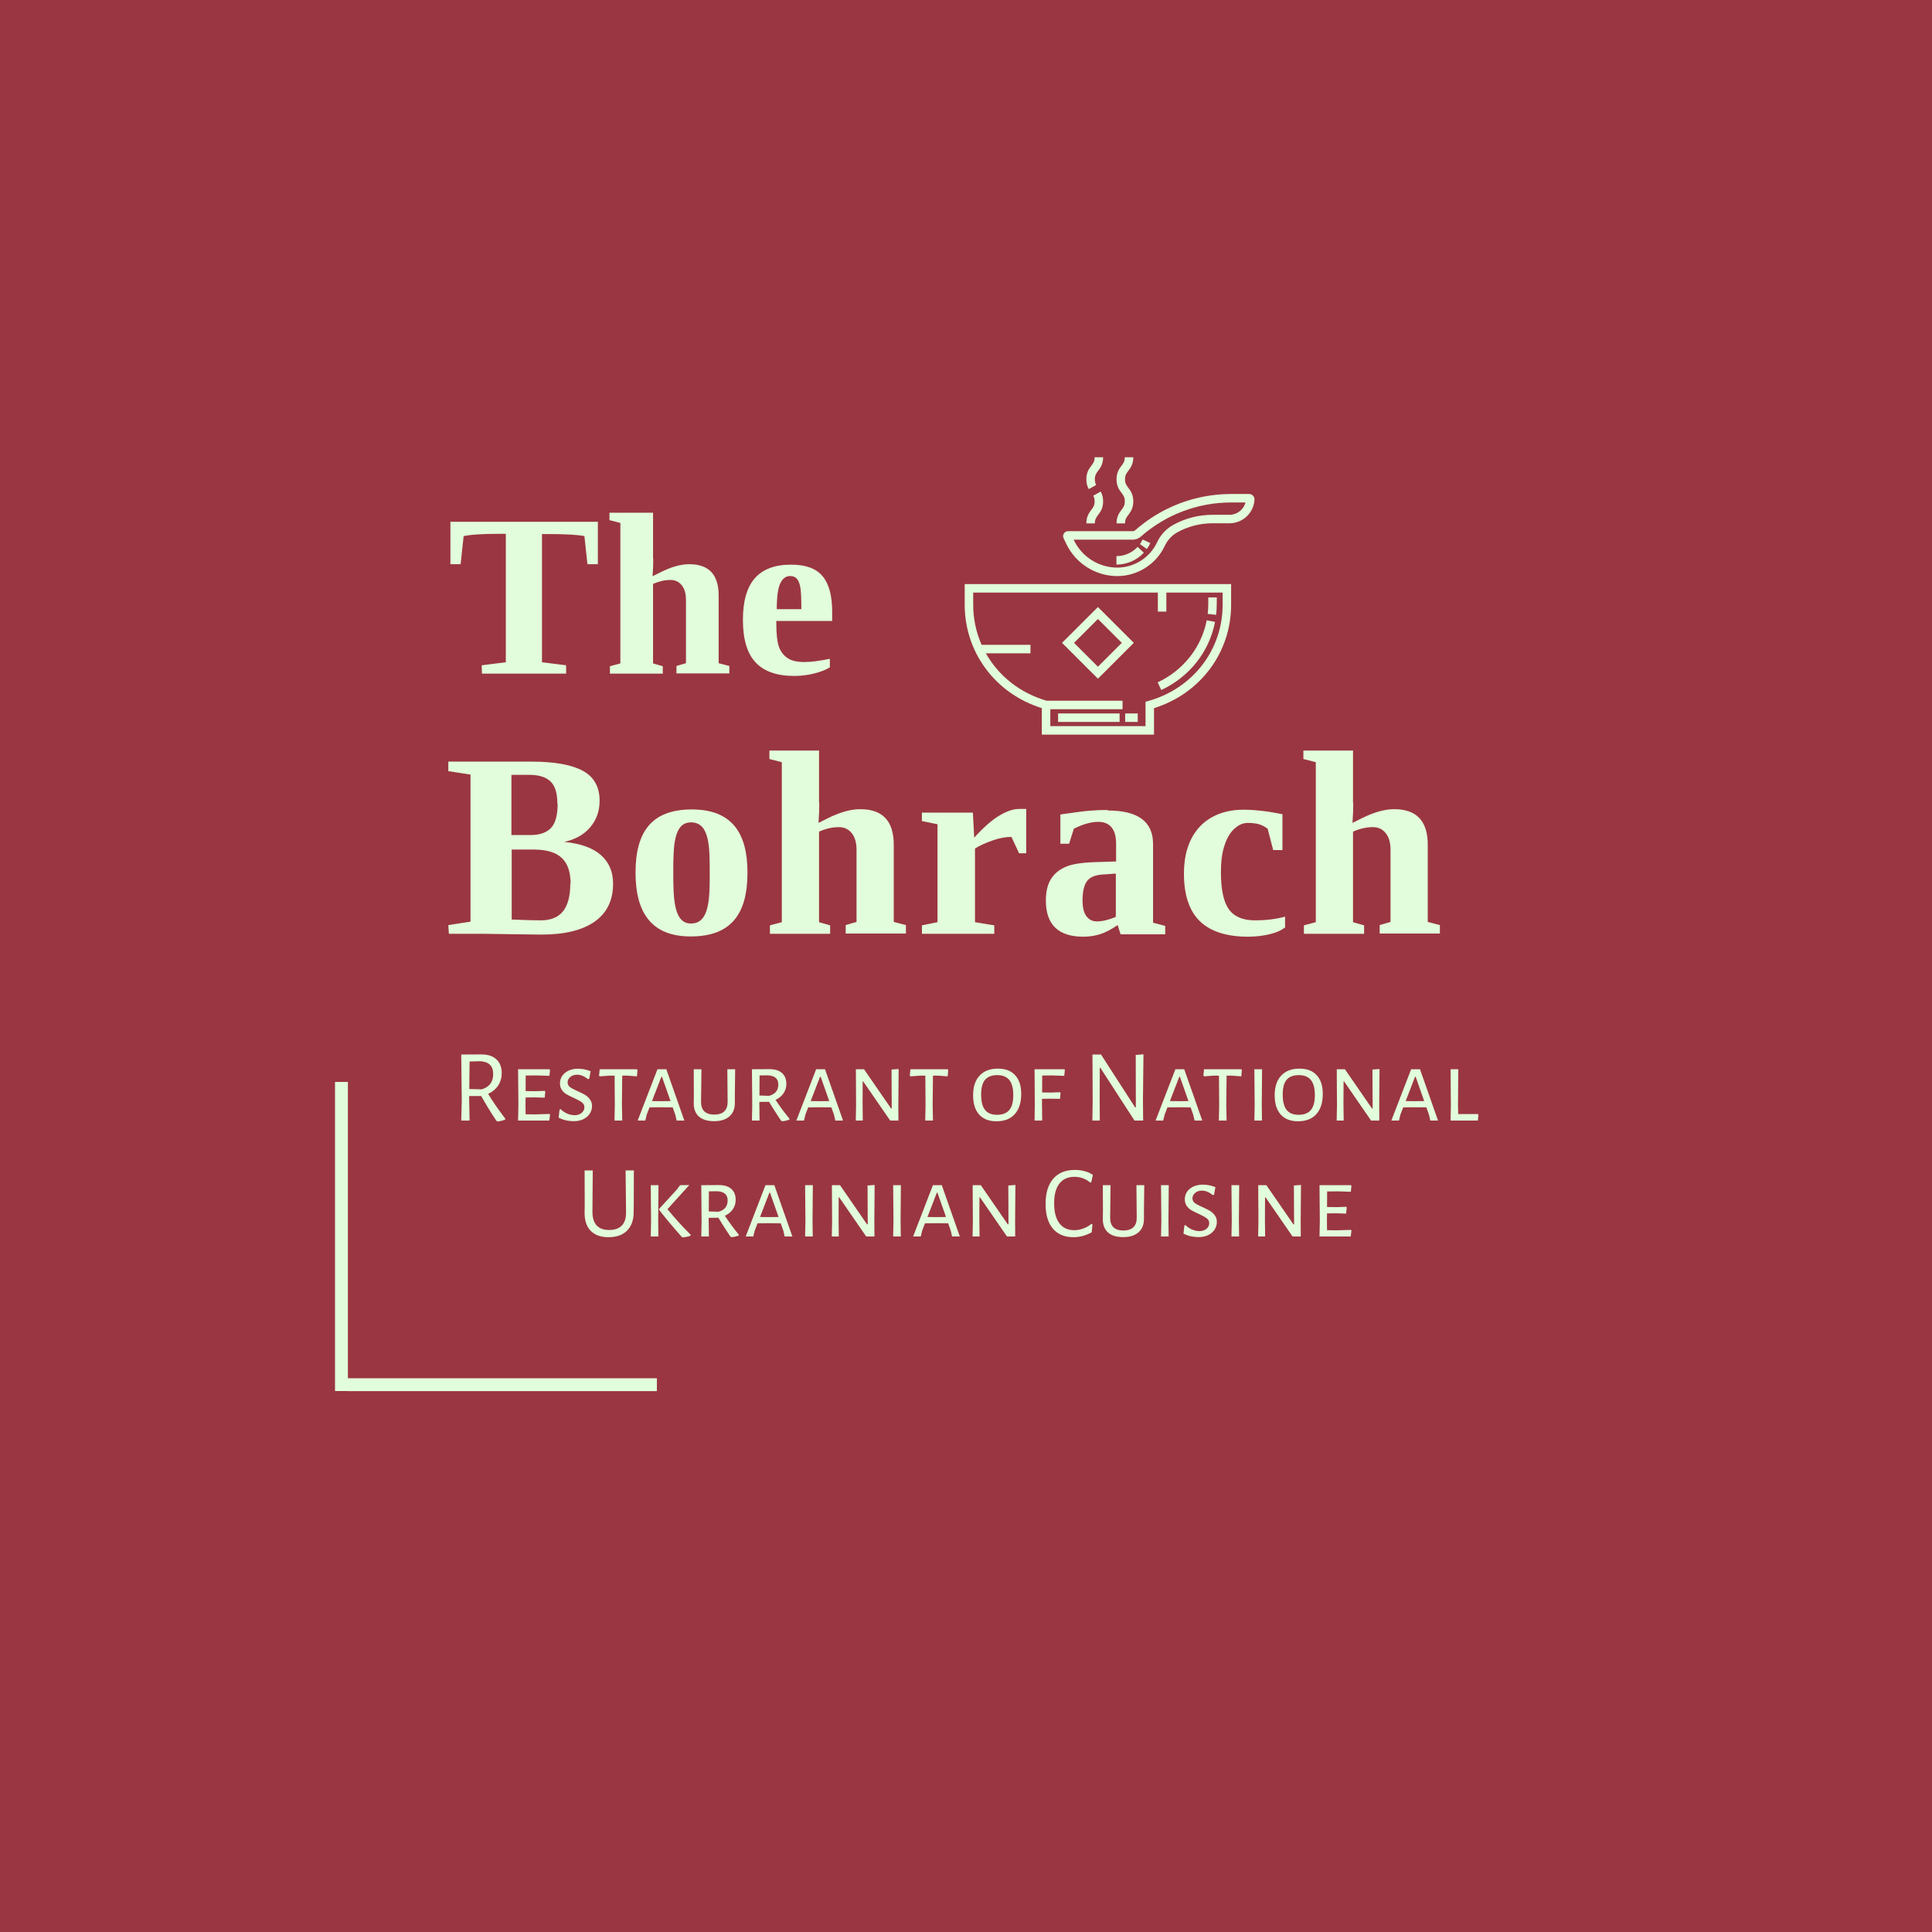 <svg width="300" height="300" viewBox="0 0 300 300" fill="none" xmlns="http://www.w3.org/2000/svg">
<rect x="0" y="0" width="300" height="300" fill="#808080" stroke="none"/>
<g id="The Bohrach">
<rect id="Rectangle 1" width="300" height="300" opacity=".7" fill="#A61827"/>
<g id="Bohrach-svg">
<g id="Group">
<g id="Group_2">
<path id="Vector" d="M187.621 92.767V93.75C187.621 94.277 187.59 94.806 187.531 95.324L188.841 95.475C188.906 94.907 188.939 94.327 188.939 93.75V92.767H187.621Z" fill="#E2FDDB"/>
</g>
</g>
<g id="Group_3">
<g id="Group_4">
<path id="Vector_2" d="M187.378 96.322C186.572 100.51 183.726 104.111 179.763 105.955L180.32 107.148C182.439 106.162 184.318 104.691 185.754 102.893C187.221 101.057 188.23 98.871 188.672 96.57L187.378 96.322Z" fill="#E2FDDB"/>
</g>
</g>
<g id="Group_5">
<g id="Group_6">
<path id="Vector_3" d="M176.669 110.783H174.715V112.1H176.669V110.783Z" fill="#E2FDDB"/>
</g>
</g>
<g id="Group_7">
<g id="Group_8">
<path id="Vector_4" d="M173.849 110.783H164.299V112.1H173.849V110.783Z" fill="#E2FDDB"/>
</g>
</g>
<g id="Bowl">
<g id="Group_9">
<path id="Vector_5" d="M149.8 90.698V93.899C149.8 101.327 154.591 107.72 161.774 109.96V114.071H179.195V109.96C186.378 107.72 191.169 101.327 191.169 93.899V90.698H149.8ZM189.851 93.899C189.851 100.895 185.232 106.898 178.357 108.835L177.877 108.971V112.755H163.092V110.127H174.305V108.811H162.527C158.372 107.616 155.049 104.934 153.085 101.447H160.01V100.13H152.425C151.579 98.216 151.118 96.107 151.118 93.899V92.014H179.792V94.969H181.111V92.014H189.851V93.899Z" fill="#E2FDDB"/>
</g>
</g>
<g id="B-sign">
<g id="Group_10">
<path id="Vector_6" d="M170.485 94.258L164.912 99.823L170.485 105.387L176.057 99.823L170.485 94.258ZM166.776 99.823L170.485 96.12L174.193 99.823L170.485 103.526L166.776 99.823Z" fill="#E2FDDB"/>
</g>
</g>
<g id="Spoone">
<g id="Group_11">
<g id="Group_12">
<path id="Vector_7" d="M194.57 76.973C194.41 76.804 194.184 76.706 193.951 76.706H191.174C185.687 76.706 180.4 78.703 176.285 82.328C176.172 82.428 176.025 82.483 175.873 82.483H165.846C165.581 82.483 165.338 82.617 165.197 82.842C165.055 83.066 165.04 83.343 165.155 83.581L165.597 84.5C167.046 87.509 170.143 89.454 173.488 89.454C176.632 89.454 179.526 87.617 180.861 84.773C181.285 83.868 181.99 83.111 182.844 82.642C184.498 81.735 186.369 81.255 188.255 81.255H190.909C192.965 81.255 194.673 79.652 194.798 77.605C194.813 77.373 194.729 77.143 194.57 76.973ZM190.909 79.939H188.255C186.148 79.939 184.057 80.475 182.209 81.488C181.096 82.099 180.217 83.042 179.667 84.215C178.549 86.598 176.123 88.137 173.488 88.137C170.647 88.137 168.016 86.486 166.785 83.929L166.723 83.8H175.873C176.347 83.8 176.803 83.627 177.157 83.315C181.031 79.902 186.008 78.023 191.174 78.023H193.403C193.11 79.13 192.097 79.939 190.909 79.939Z" fill="#E2FDDB"/>
</g>
</g>
<g id="Group_13">
<g id="Group_14">
<path id="Vector_8" d="M177.426 83.773C177.308 84.023 177.168 84.263 177.007 84.486L178.078 85.254C178.286 84.965 178.468 84.655 178.619 84.332L177.426 83.773Z" fill="#E2FDDB"/>
</g>
</g>
<g id="Group_15">
<g id="Group_16">
<path id="Vector_9" d="M176.65 84.922C175.803 85.833 174.604 86.355 173.36 86.355V87.671C174.969 87.671 176.52 86.996 177.616 85.818L176.65 84.922Z" fill="#E2FDDB"/>
</g>
</g>
</g>
<g id="Wind">
<g id="Group_17">
<g id="Group_18">
<path id="Vector_10" d="M174.693 74.424C174.693 73.788 174.907 73.502 175.204 73.107C175.549 72.647 175.978 72.075 175.978 71H174.659C174.659 71.637 174.445 71.922 174.149 72.318C173.804 72.777 173.375 73.349 173.375 74.424C173.375 75.5 173.804 76.072 174.149 76.532C174.445 76.927 174.659 77.213 174.659 77.85C174.659 78.487 174.445 78.772 174.149 79.167C173.804 79.627 173.375 80.199 173.375 81.275H174.693C174.693 80.637 174.907 80.352 175.204 79.957C175.549 79.497 175.978 78.925 175.978 77.85C175.978 76.774 175.549 76.202 175.204 75.742C174.907 75.347 174.693 75.062 174.693 74.424Z" fill="#E2FDDB"/>
</g>
</g>
<g id="Group_19">
<g id="Group_20">
<path id="Vector_11" d="M171.291 71H169.973C169.973 71.637 169.759 71.922 169.462 72.318C169.117 72.777 168.688 73.349 168.688 74.425C168.688 75.004 168.808 75.488 169.066 75.948L170.217 75.304C170.119 75.13 170.007 74.873 170.007 74.425C170.007 73.788 170.221 73.502 170.517 73.107C170.862 72.647 171.291 72.076 171.291 71Z" fill="#E2FDDB"/>
</g>
</g>
<g id="Group_21">
<g id="Group_22">
<path id="Vector_12" d="M170.914 76.327L169.763 76.97C169.861 77.144 169.973 77.402 169.973 77.85C169.973 78.487 169.759 78.772 169.462 79.167C169.117 79.627 168.688 80.199 168.688 81.275H170.007C170.007 80.638 170.221 80.352 170.517 79.957C170.862 79.497 171.291 78.925 171.291 77.85C171.291 77.27 171.171 76.787 170.914 76.327Z" fill="#E2FDDB"/>
</g>
</g>
</g>
</g>
<g id="title">
<path id="The" d="M74.836 104.6H87.904V103.304L84.16 102.836V82.928H85.024C87.868 82.928 89.776 83.036 90.748 83.252L91.216 87.608H92.836V81.02H69.94V87.608H71.524L71.992 83.252C73.072 83 74.944 82.892 77.644 82.892H78.544V102.836L74.8 103.304L74.836 104.6ZM101.405 86.78V79.616H94.637V80.768L96.329 81.2V103.016L94.709 103.448V104.6H102.917V103.448L101.405 103.016V90.668C102.305 90.272 103.205 90.056 104.105 90.056C104.861 90.056 105.437 90.344 105.869 90.884C106.301 91.424 106.517 92.18 106.517 93.152V102.98L105.041 103.412V104.564H113.249V103.412L111.593 102.98V92.468C111.593 89.228 110.081 87.608 107.021 87.608C105.689 87.608 104.213 88.04 102.557 88.868L101.333 89.48C101.405 88.436 101.441 87.536 101.441 86.78H101.405ZM122.776 87.68C120.292 87.68 118.42 88.4 117.196 89.804C115.972 91.208 115.36 93.368 115.36 96.248C115.36 99.236 116.008 101.432 117.304 102.836C118.6 104.24 120.616 104.96 123.316 104.96C124.288 104.96 125.296 104.852 126.34 104.6C127.384 104.348 128.212 104.024 128.86 103.628V102.296C127.276 102.62 125.98 102.8 124.936 102.8C123.82 102.8 122.956 102.62 122.344 102.224C121.732 101.828 121.264 101.252 120.976 100.496C120.688 99.74 120.544 98.48 120.544 96.716V96.428H129.22V94.988C129.22 92.468 128.716 90.632 127.708 89.444C126.7 88.256 125.08 87.68 122.848 87.68H122.776ZM122.668 89.444C123.136 89.444 123.496 89.588 123.748 89.876C124 90.164 124.18 90.632 124.288 91.28C124.396 91.928 124.432 93.044 124.432 94.592H120.616C120.616 92.684 120.796 91.352 121.156 90.596C121.516 89.84 122.02 89.444 122.704 89.444H122.668Z" fill="#E2FDDB"/>
<path id="Bohrach" d="M86.589 124.787C86.589 126.55 86.261 127.821 85.564 128.559C84.867 129.297 83.801 129.666 82.366 129.666H79.414V120.318H82.202C83.719 120.318 84.826 120.687 85.523 121.384C86.22 122.081 86.548 123.229 86.548 124.787H86.589ZM88.557 137.169C88.557 139.096 88.188 140.531 87.45 141.474C86.712 142.417 85.564 142.909 84.006 142.909C82.899 142.909 81.382 142.868 79.455 142.786V131.921H82.899C84.908 131.921 86.343 132.372 87.245 133.233C88.147 134.094 88.598 135.406 88.598 137.169H88.557ZM69.697 145H74.945L84.047 145.123C87.655 145.123 90.402 144.467 92.329 143.114C94.256 141.761 95.199 139.793 95.199 137.21C95.199 135.324 94.543 133.848 93.272 132.741C92.001 131.634 90.115 130.978 87.614 130.732C89.295 130.363 90.648 129.625 91.632 128.477C92.616 127.329 93.108 125.935 93.108 124.336C93.108 122.204 92.247 120.646 90.525 119.703C88.803 118.76 86.179 118.268 82.612 118.268H69.615V119.744L73.059 120.277V143.114L69.615 143.647L69.697 145ZM107.418 125.689C101.227 125.689 98.685 129.133 98.685 135.488C98.685 141.761 101.186 145.41 107.254 145.41C113.527 145.41 116.069 141.925 116.069 135.488C116.069 129.256 113.568 125.689 107.418 125.689ZM110.206 135.488C110.206 139.465 110.206 143.401 107.295 143.401C104.63 143.401 104.548 139.588 104.548 135.488C104.548 131.429 104.589 127.698 107.295 127.698C110.206 127.698 110.206 131.511 110.206 135.488ZM127.18 124.705V116.546H119.472V117.858L121.399 118.35V143.196L119.554 143.688V145H128.902V143.688L127.18 143.196V129.133C128.205 128.682 129.23 128.436 130.255 128.436C131.116 128.436 131.772 128.764 132.264 129.379C132.756 129.994 133.002 130.855 133.002 131.962V143.155L131.321 143.647V144.959H140.669V143.647L138.783 143.155V131.183C138.783 127.493 137.061 125.648 133.576 125.648C132.059 125.648 130.378 126.14 128.492 127.083L127.098 127.78C127.18 126.591 127.221 125.566 127.221 124.705H127.18ZM151.274 130.076L151.069 126.181H143.156V127.493L145.575 127.985V143.196L143.156 143.688V145H154.39V143.688L151.397 143.196V131.757C152.176 131.265 153.119 130.855 154.185 130.486C155.251 130.117 156.194 129.953 157.055 129.953L158.244 132.495H159.351V125.607H158.285C157.342 125.607 156.276 125.976 155.128 126.673C153.98 127.37 152.668 128.518 151.233 130.117L151.274 130.076ZM171.994 125.771C171.01 125.771 170.026 125.812 169.083 125.894C168.14 125.976 166.664 126.181 164.655 126.468V131.019H166.008L166.746 128.682C168.14 127.985 169.411 127.616 170.518 127.616C172.363 127.616 173.306 128.764 173.306 131.019V133.766L170.846 133.848C168.509 133.889 166.787 134.094 165.721 134.504C164.655 134.914 163.835 135.529 163.261 136.39C162.687 137.251 162.4 138.399 162.4 139.834C162.4 143.565 164.327 145.451 168.222 145.451C169.083 145.451 169.944 145.328 170.764 145.082C171.584 144.836 172.527 144.344 173.552 143.647L174.003 145.082H180.932V143.77L179.046 143.278V131.06C179.046 127.575 176.709 125.853 171.994 125.853V125.771ZM173.265 135.652V142.376C172.199 142.827 171.215 143.073 170.313 143.073C169.657 143.073 169.124 142.827 168.714 142.294C168.304 141.761 168.099 140.941 168.099 139.793C168.099 138.399 168.345 137.374 168.837 136.759C169.329 136.144 170.231 135.816 171.502 135.775L173.265 135.652ZM199.546 143.852V142.335C198.234 142.704 196.676 142.909 194.831 142.909C192.986 142.909 191.633 142.335 190.813 141.187C189.993 140.039 189.583 138.112 189.583 135.447C189.583 133.848 189.747 132.495 190.116 131.347C190.485 130.199 190.977 129.338 191.633 128.723C192.289 128.108 192.986 127.78 193.765 127.78C194.462 127.78 195.036 127.862 195.487 127.985C195.938 128.108 196.389 128.354 196.84 128.682L197.701 132.003H199.136V126.427C196.922 125.976 194.872 125.73 193.027 125.73C191.182 125.73 189.542 126.14 188.148 126.919C186.754 127.698 185.688 128.846 184.95 130.322C184.212 131.798 183.843 133.561 183.843 135.652C183.843 138.973 184.663 141.433 186.303 143.032C187.943 144.631 190.444 145.451 193.806 145.451C194.913 145.451 196.02 145.328 197.086 145.082C198.152 144.836 198.972 144.467 199.587 143.975L199.546 143.852ZM210.097 124.705V116.546H202.389V117.858L204.316 118.35V143.196L202.471 143.688V145H211.819V143.688L210.097 143.196V129.133C211.122 128.682 212.147 128.436 213.172 128.436C214.033 128.436 214.689 128.764 215.181 129.379C215.673 129.994 215.919 130.855 215.919 131.962V143.155L214.238 143.647V144.959H223.586V143.647L221.7 143.155V131.183C221.7 127.493 219.978 125.648 216.493 125.648C214.976 125.648 213.295 126.14 211.409 127.083L210.015 127.78C210.097 126.591 210.138 125.566 210.138 124.705H210.097Z" fill="#E2FDDB"/>
</g>
<path id="Restaurant of National Ukrainian Cuisine" d="M75.797 169.856C76.501 171.019 77.386 172.299 78.453 173.696L78.437 173.856C78.053 174.005 77.658 174.101 77.253 174.144L77.077 174.032C76.202 172.72 75.418 171.44 74.725 170.192H72.853V170.8L72.917 174H71.621L71.701 170.912L71.621 163.744L74.757 163.728C75.76 163.728 76.533 163.984 77.077 164.496C77.632 164.997 77.909 165.717 77.909 166.656C77.909 167.36 77.722 167.995 77.349 168.56C76.986 169.115 76.469 169.547 75.797 169.856ZM72.869 169.104L74.789 169.152C75.984 168.811 76.581 168.016 76.581 166.768C76.581 166.117 76.405 165.632 76.053 165.312C75.701 164.981 75.173 164.805 74.469 164.784L72.917 164.832L72.869 169.104ZM85.312 172.976L85.408 173.072L85.296 174H80.448L80.496 171.6L80.448 166.032H85.328L85.408 166.128L85.312 167.056L83.296 166.992L81.632 167.008L81.616 169.424L83.2 169.44L84.592 169.392L84.672 169.504L84.576 170.448L83.104 170.4L81.616 170.416L81.6 171.504L81.616 173.024L83.184 173.04L85.312 172.976ZM89.753 165.952C90.404 165.952 91.054 166.08 91.705 166.336L91.497 167.52L91.305 167.568C91.006 167.333 90.724 167.163 90.457 167.056C90.19 166.939 89.913 166.88 89.625 166.88C89.166 166.88 88.804 167.003 88.537 167.248C88.27 167.483 88.137 167.755 88.137 168.064C88.137 168.373 88.265 168.624 88.521 168.816C88.788 169.008 89.193 169.221 89.737 169.456C90.217 169.669 90.596 169.861 90.873 170.032C91.161 170.203 91.406 170.432 91.609 170.72C91.822 170.997 91.929 171.339 91.929 171.744C91.929 172.16 91.817 172.549 91.593 172.912C91.369 173.264 91.038 173.552 90.601 173.776C90.174 173.989 89.662 174.096 89.065 174.096C88.692 174.096 88.297 174.053 87.881 173.968C87.476 173.872 87.097 173.733 86.745 173.552L86.889 172.288L87.049 172.224C87.348 172.523 87.694 172.757 88.089 172.928C88.494 173.088 88.868 173.168 89.209 173.168C89.657 173.168 90.025 173.051 90.313 172.816C90.601 172.571 90.745 172.277 90.745 171.936C90.745 171.616 90.612 171.36 90.345 171.168C90.089 170.976 89.684 170.752 89.129 170.496C88.67 170.293 88.292 170.107 87.993 169.936C87.705 169.765 87.46 169.541 87.257 169.264C87.054 168.976 86.953 168.629 86.953 168.224C86.953 167.797 87.065 167.413 87.289 167.072C87.524 166.731 87.849 166.459 88.265 166.256C88.692 166.053 89.188 165.952 89.753 165.952ZM98.988 166.128L98.908 167.136L97.42 167.024H96.62L96.572 171.504L96.62 174H95.42L95.468 171.6L95.436 167.024H94.636L93.116 167.136L93.02 167.024L93.116 166.032H98.924L98.988 166.128ZM106.265 174H105.065L104.873 173.136L104.457 171.952L102.553 171.936L100.857 171.952L100.425 173.072L100.201 174H99.017L102.089 166.032H103.465L106.265 174ZM104.121 170.976L102.793 167.2H102.697L101.241 170.976L102.649 170.992L104.121 170.976ZM114.107 170.08V171.232C114.118 172.139 113.84 172.843 113.275 173.344C112.72 173.845 111.92 174.096 110.875 174.096C109.84 174.096 109.051 173.851 108.507 173.36C107.963 172.859 107.702 172.149 107.723 171.232L107.739 170.016L107.723 166.032H108.923L108.859 171.04C108.848 171.712 109.014 172.219 109.355 172.56C109.707 172.901 110.23 173.072 110.923 173.072C111.606 173.072 112.123 172.901 112.475 172.56C112.827 172.219 112.998 171.712 112.987 171.04L112.939 166.032H114.155L114.107 170.08ZM120.424 170.784C121.075 171.776 121.795 172.752 122.584 173.712L122.568 173.872C122.12 174.011 121.752 174.091 121.464 174.112L121.256 173.984C120.446 172.757 119.832 171.792 119.416 171.088L117.912 171.104V171.504L117.944 174H116.76L116.808 171.6L116.76 166.032L119.48 166.016C120.323 166.016 120.968 166.213 121.416 166.608C121.875 167.003 122.104 167.573 122.104 168.32C122.104 168.864 121.955 169.349 121.656 169.776C121.368 170.203 120.958 170.539 120.424 170.784ZM117.928 170.112L119.432 170.16C120.382 169.893 120.856 169.312 120.856 168.416C120.856 167.947 120.718 167.595 120.44 167.36C120.163 167.125 119.742 166.997 119.176 166.976L117.944 166.992L117.928 170.112ZM130.906 174H129.706L129.514 173.136L129.098 171.952L127.194 171.936L125.498 171.952L125.066 173.072L124.842 174H123.658L126.73 166.032H128.106L130.906 174ZM128.762 170.976L127.434 167.2H127.338L125.882 170.976L127.29 170.992L128.762 170.976ZM139.493 171.616L139.509 174H138.229L134.037 167.92H133.957L133.941 171.344L133.973 174H132.885L132.933 171.648L132.901 166.032H134.165L138.357 172.112H138.469L138.437 166.08L139.541 166L139.493 171.616ZM147.238 166.128L147.158 167.136L145.67 167.024H144.87L144.822 171.504L144.87 174H143.67L143.718 171.6L143.686 167.024H142.886L141.366 167.136L141.27 167.024L141.366 166.032H147.174L147.238 166.128ZM154.959 165.936C156.121 165.936 157.012 166.277 157.631 166.96C158.26 167.643 158.575 168.608 158.575 169.856C158.575 171.211 158.239 172.261 157.567 173.008C156.905 173.744 155.956 174.112 154.719 174.112C153.567 174.112 152.676 173.765 152.047 173.072C151.417 172.368 151.103 171.371 151.103 170.08C151.103 168.757 151.439 167.739 152.111 167.024C152.783 166.299 153.732 165.936 154.959 165.936ZM154.847 166.944C154.004 166.944 153.375 167.184 152.959 167.664C152.553 168.144 152.351 168.901 152.351 169.936C152.351 171.045 152.553 171.851 152.959 172.352C153.364 172.853 153.983 173.104 154.815 173.104C155.668 173.104 156.303 172.859 156.719 172.368C157.135 171.877 157.343 171.109 157.343 170.064C157.343 168.987 157.135 168.197 156.719 167.696C156.313 167.195 155.689 166.944 154.847 166.944ZM161.833 167.008L161.817 169.632L163.193 169.648L164.601 169.6L164.681 169.712L164.601 170.624L163.081 170.608L161.801 170.624V171.504L161.833 174H160.649L160.681 171.6L160.649 166.032H165.289L165.353 166.128L165.257 167.056L163.289 166.992L161.833 167.008ZM177.477 170.992L177.509 174H176.165L170.853 165.792H170.773L170.757 170.624L170.773 174H169.621L169.669 170.96L169.637 163.744H170.965L176.261 171.952H176.373L176.357 163.808L177.557 163.712L177.477 170.992ZM186.687 174H185.487L185.295 173.136L184.879 171.952L182.975 171.936L181.279 171.952L180.847 173.072L180.623 174H179.439L182.511 166.032H183.887L186.687 174ZM184.543 170.976L183.215 167.2H183.119L181.663 170.976L183.071 170.992L184.543 170.976ZM192.832 166.128L192.752 167.136L191.264 167.024H190.464L190.416 171.504L190.464 174H189.264L189.312 171.6L189.28 167.024H188.48L186.96 167.136L186.864 167.024L186.96 166.032H192.768L192.832 166.128ZM195.928 171.504L195.96 174H194.776L194.824 171.6L194.776 166.032H195.976L195.928 171.504ZM201.787 165.936C202.95 165.936 203.84 166.277 204.459 166.96C205.088 167.643 205.403 168.608 205.403 169.856C205.403 171.211 205.067 172.261 204.395 173.008C203.734 173.744 202.784 174.112 201.547 174.112C200.395 174.112 199.504 173.765 198.875 173.072C198.246 172.368 197.931 171.371 197.931 170.08C197.931 168.757 198.267 167.739 198.939 167.024C199.611 166.299 200.56 165.936 201.787 165.936ZM201.675 166.944C200.832 166.944 200.203 167.184 199.787 167.664C199.382 168.144 199.179 168.901 199.179 169.936C199.179 171.045 199.382 171.851 199.787 172.352C200.192 172.853 200.811 173.104 201.643 173.104C202.496 173.104 203.131 172.859 203.547 172.368C203.963 171.877 204.171 171.109 204.171 170.064C204.171 168.987 203.963 168.197 203.547 167.696C203.142 167.195 202.518 166.944 201.675 166.944ZM214.165 171.616L214.181 174H212.901L208.709 167.92H208.629L208.613 171.344L208.645 174H207.557L207.605 171.648L207.573 166.032H208.837L213.029 172.112H213.141L213.109 166.08L214.213 166L214.165 171.616ZM223.296 174H222.096L221.904 173.136L221.488 171.952L219.584 171.936L217.888 171.952L217.456 173.072L217.232 174H216.048L219.12 166.032H220.496L223.296 174ZM221.152 170.976L219.824 167.2H219.728L218.272 170.976L219.68 170.992L221.152 170.976ZM229.564 173.104L229.484 174H225.244L225.292 171.6L225.244 166.032H226.444L226.396 171.504L226.428 172.992H229.5L229.564 173.104ZM98.41 186.96L98.394 188.112C98.415 189.371 98.084 190.352 97.402 191.056C96.719 191.76 95.748 192.112 94.49 192.112C93.284 192.112 92.356 191.776 91.706 191.104C91.066 190.432 90.756 189.483 90.778 188.256L90.794 186.864L90.778 181.744H92.042L91.994 188.096C91.983 189.056 92.196 189.781 92.634 190.272C93.071 190.752 93.722 190.992 94.586 190.992C95.45 190.992 96.106 190.763 96.554 190.304C97.002 189.845 97.22 189.163 97.21 188.256L97.146 181.744H98.426L98.41 186.96ZM103.641 187.76C104.772 189.147 105.972 190.469 107.241 191.728L107.209 191.904C106.879 192.011 106.495 192.091 106.057 192.144L105.865 192.064C104.5 190.528 103.321 189.12 102.329 187.84V187.744L105.081 184.736L105.609 184.032L107.033 184.016L103.641 187.76ZM102.201 189.504L102.233 192H101.049L101.097 189.6L101.049 184.032H102.249L102.201 189.504ZM112.557 188.784C113.208 189.776 113.928 190.752 114.717 191.712L114.701 191.872C114.253 192.011 113.885 192.091 113.597 192.112L113.389 191.984C112.578 190.757 111.965 189.792 111.549 189.088L110.045 189.104V189.504L110.077 192H108.893L108.941 189.6L108.893 184.032L111.613 184.016C112.456 184.016 113.101 184.213 113.549 184.608C114.008 185.003 114.237 185.573 114.237 186.32C114.237 186.864 114.088 187.349 113.789 187.776C113.501 188.203 113.09 188.539 112.557 188.784ZM110.061 188.112L111.565 188.16C112.514 187.893 112.989 187.312 112.989 186.416C112.989 185.947 112.85 185.595 112.573 185.36C112.296 185.125 111.874 184.997 111.309 184.976L110.077 184.992L110.061 188.112ZM123.039 192H121.839L121.647 191.136L121.231 189.952L119.327 189.936L117.631 189.952L117.199 191.072L116.975 192H115.791L118.863 184.032H120.239L123.039 192ZM120.895 188.976L119.567 185.2H119.471L118.015 188.976L119.423 188.992L120.895 188.976ZM126.17 189.504L126.202 192H125.018L125.066 189.6L125.018 184.032H126.218L126.17 189.504ZM135.767 189.616L135.783 192H134.503L130.311 185.92H130.231L130.215 189.344L130.247 192H129.159L129.207 189.648L129.175 184.032H130.439L134.631 190.112H134.743L134.711 184.08L135.815 184L135.767 189.616ZM139.842 189.504L139.874 192H138.69L138.738 189.6L138.69 184.032H139.89L139.842 189.504ZM149.039 192H147.839L147.647 191.136L147.231 189.952L145.327 189.936L143.631 189.952L143.199 191.072L142.975 192H141.791L144.863 184.032H146.239L149.039 192ZM146.895 188.976L145.567 185.2H145.471L144.015 188.976L145.423 188.992L146.895 188.976ZM157.626 189.616L157.642 192H156.362L152.17 185.92H152.09L152.074 189.344L152.106 192H151.018L151.066 189.648L151.034 184.032H152.298L156.49 190.112H156.602L156.57 184.08L157.674 184L157.626 189.616ZM166.902 181.664C167.979 181.664 168.913 181.92 169.702 182.432L169.446 183.6L169.302 183.632C168.587 183.035 167.766 182.736 166.838 182.736C165.825 182.736 165.046 183.088 164.502 183.792C163.958 184.485 163.686 185.504 163.686 186.848C163.686 188.203 163.958 189.237 164.502 189.952C165.046 190.667 165.814 191.024 166.806 191.024C167.275 191.024 167.739 190.939 168.198 190.768C168.667 190.597 169.094 190.357 169.478 190.048L169.638 190.128L169.526 191.344C168.598 191.856 167.654 192.112 166.694 192.112C165.318 192.112 164.251 191.669 163.494 190.784C162.737 189.888 162.358 188.613 162.358 186.96C162.358 185.264 162.753 183.957 163.542 183.04C164.331 182.123 165.451 181.664 166.902 181.664ZM177.631 188.08V189.232C177.641 190.139 177.364 190.843 176.799 191.344C176.244 191.845 175.444 192.096 174.399 192.096C173.364 192.096 172.575 191.851 172.031 191.36C171.487 190.859 171.225 190.149 171.247 189.232L171.263 188.016L171.247 184.032H172.447L172.383 189.04C172.372 189.712 172.537 190.219 172.879 190.56C173.231 190.901 173.753 191.072 174.447 191.072C175.129 191.072 175.647 190.901 175.999 190.56C176.351 190.219 176.521 189.712 176.511 189.04L176.463 184.032H177.679L177.631 188.08ZM181.436 189.504L181.468 192H180.284L180.332 189.6L180.284 184.032H181.484L181.436 189.504ZM186.776 183.952C187.427 183.952 188.078 184.08 188.728 184.336L188.52 185.52L188.328 185.568C188.03 185.333 187.747 185.163 187.48 185.056C187.214 184.939 186.936 184.88 186.648 184.88C186.19 184.88 185.827 185.003 185.56 185.248C185.294 185.483 185.16 185.755 185.16 186.064C185.16 186.373 185.288 186.624 185.544 186.816C185.811 187.008 186.216 187.221 186.76 187.456C187.24 187.669 187.619 187.861 187.896 188.032C188.184 188.203 188.43 188.432 188.632 188.72C188.846 188.997 188.952 189.339 188.952 189.744C188.952 190.16 188.84 190.549 188.616 190.912C188.392 191.264 188.062 191.552 187.624 191.776C187.198 191.989 186.686 192.096 186.088 192.096C185.715 192.096 185.32 192.053 184.904 191.968C184.499 191.872 184.12 191.733 183.768 191.552L183.912 190.288L184.072 190.224C184.371 190.523 184.718 190.757 185.112 190.928C185.518 191.088 185.891 191.168 186.232 191.168C186.68 191.168 187.048 191.051 187.336 190.816C187.624 190.571 187.768 190.277 187.768 189.936C187.768 189.616 187.635 189.36 187.368 189.168C187.112 188.976 186.707 188.752 186.152 188.496C185.694 188.293 185.315 188.107 185.016 187.936C184.728 187.765 184.483 187.541 184.28 187.264C184.078 186.976 183.976 186.629 183.976 186.224C183.976 185.797 184.088 185.413 184.312 185.072C184.547 184.731 184.872 184.459 185.288 184.256C185.715 184.053 186.211 183.952 186.776 183.952ZM192.373 189.504L192.405 192H191.221L191.269 189.6L191.221 184.032H192.421L192.373 189.504ZM201.97 189.616L201.986 192H200.706L196.514 185.92H196.434L196.418 189.344L196.45 192H195.362L195.41 189.648L195.378 184.032H196.642L200.834 190.112H200.946L200.914 184.08L202.018 184L201.97 189.616ZM209.757 190.976L209.853 191.072L209.741 192H204.893L204.941 189.6L204.893 184.032H209.773L209.853 184.128L209.757 185.056L207.741 184.992L206.077 185.008L206.061 187.424L207.645 187.44L209.037 187.392L209.117 187.504L209.021 188.448L207.549 188.4L206.061 188.416L206.045 189.504L206.061 191.024L207.629 191.04L209.757 190.976Z" fill="#E2FDDB"/>
<g id="corner">
<line id="Line 1" x1="53.022" y1="216" x2="53.022" y2="168" stroke="#E2FDDB" stroke-width="2"/>
<line id="Line 2" x1="54" y1="215.014" x2="102" y2="215.014" stroke="#E2FDDB" stroke-width="2"/>
</g>
</g>
</svg>

